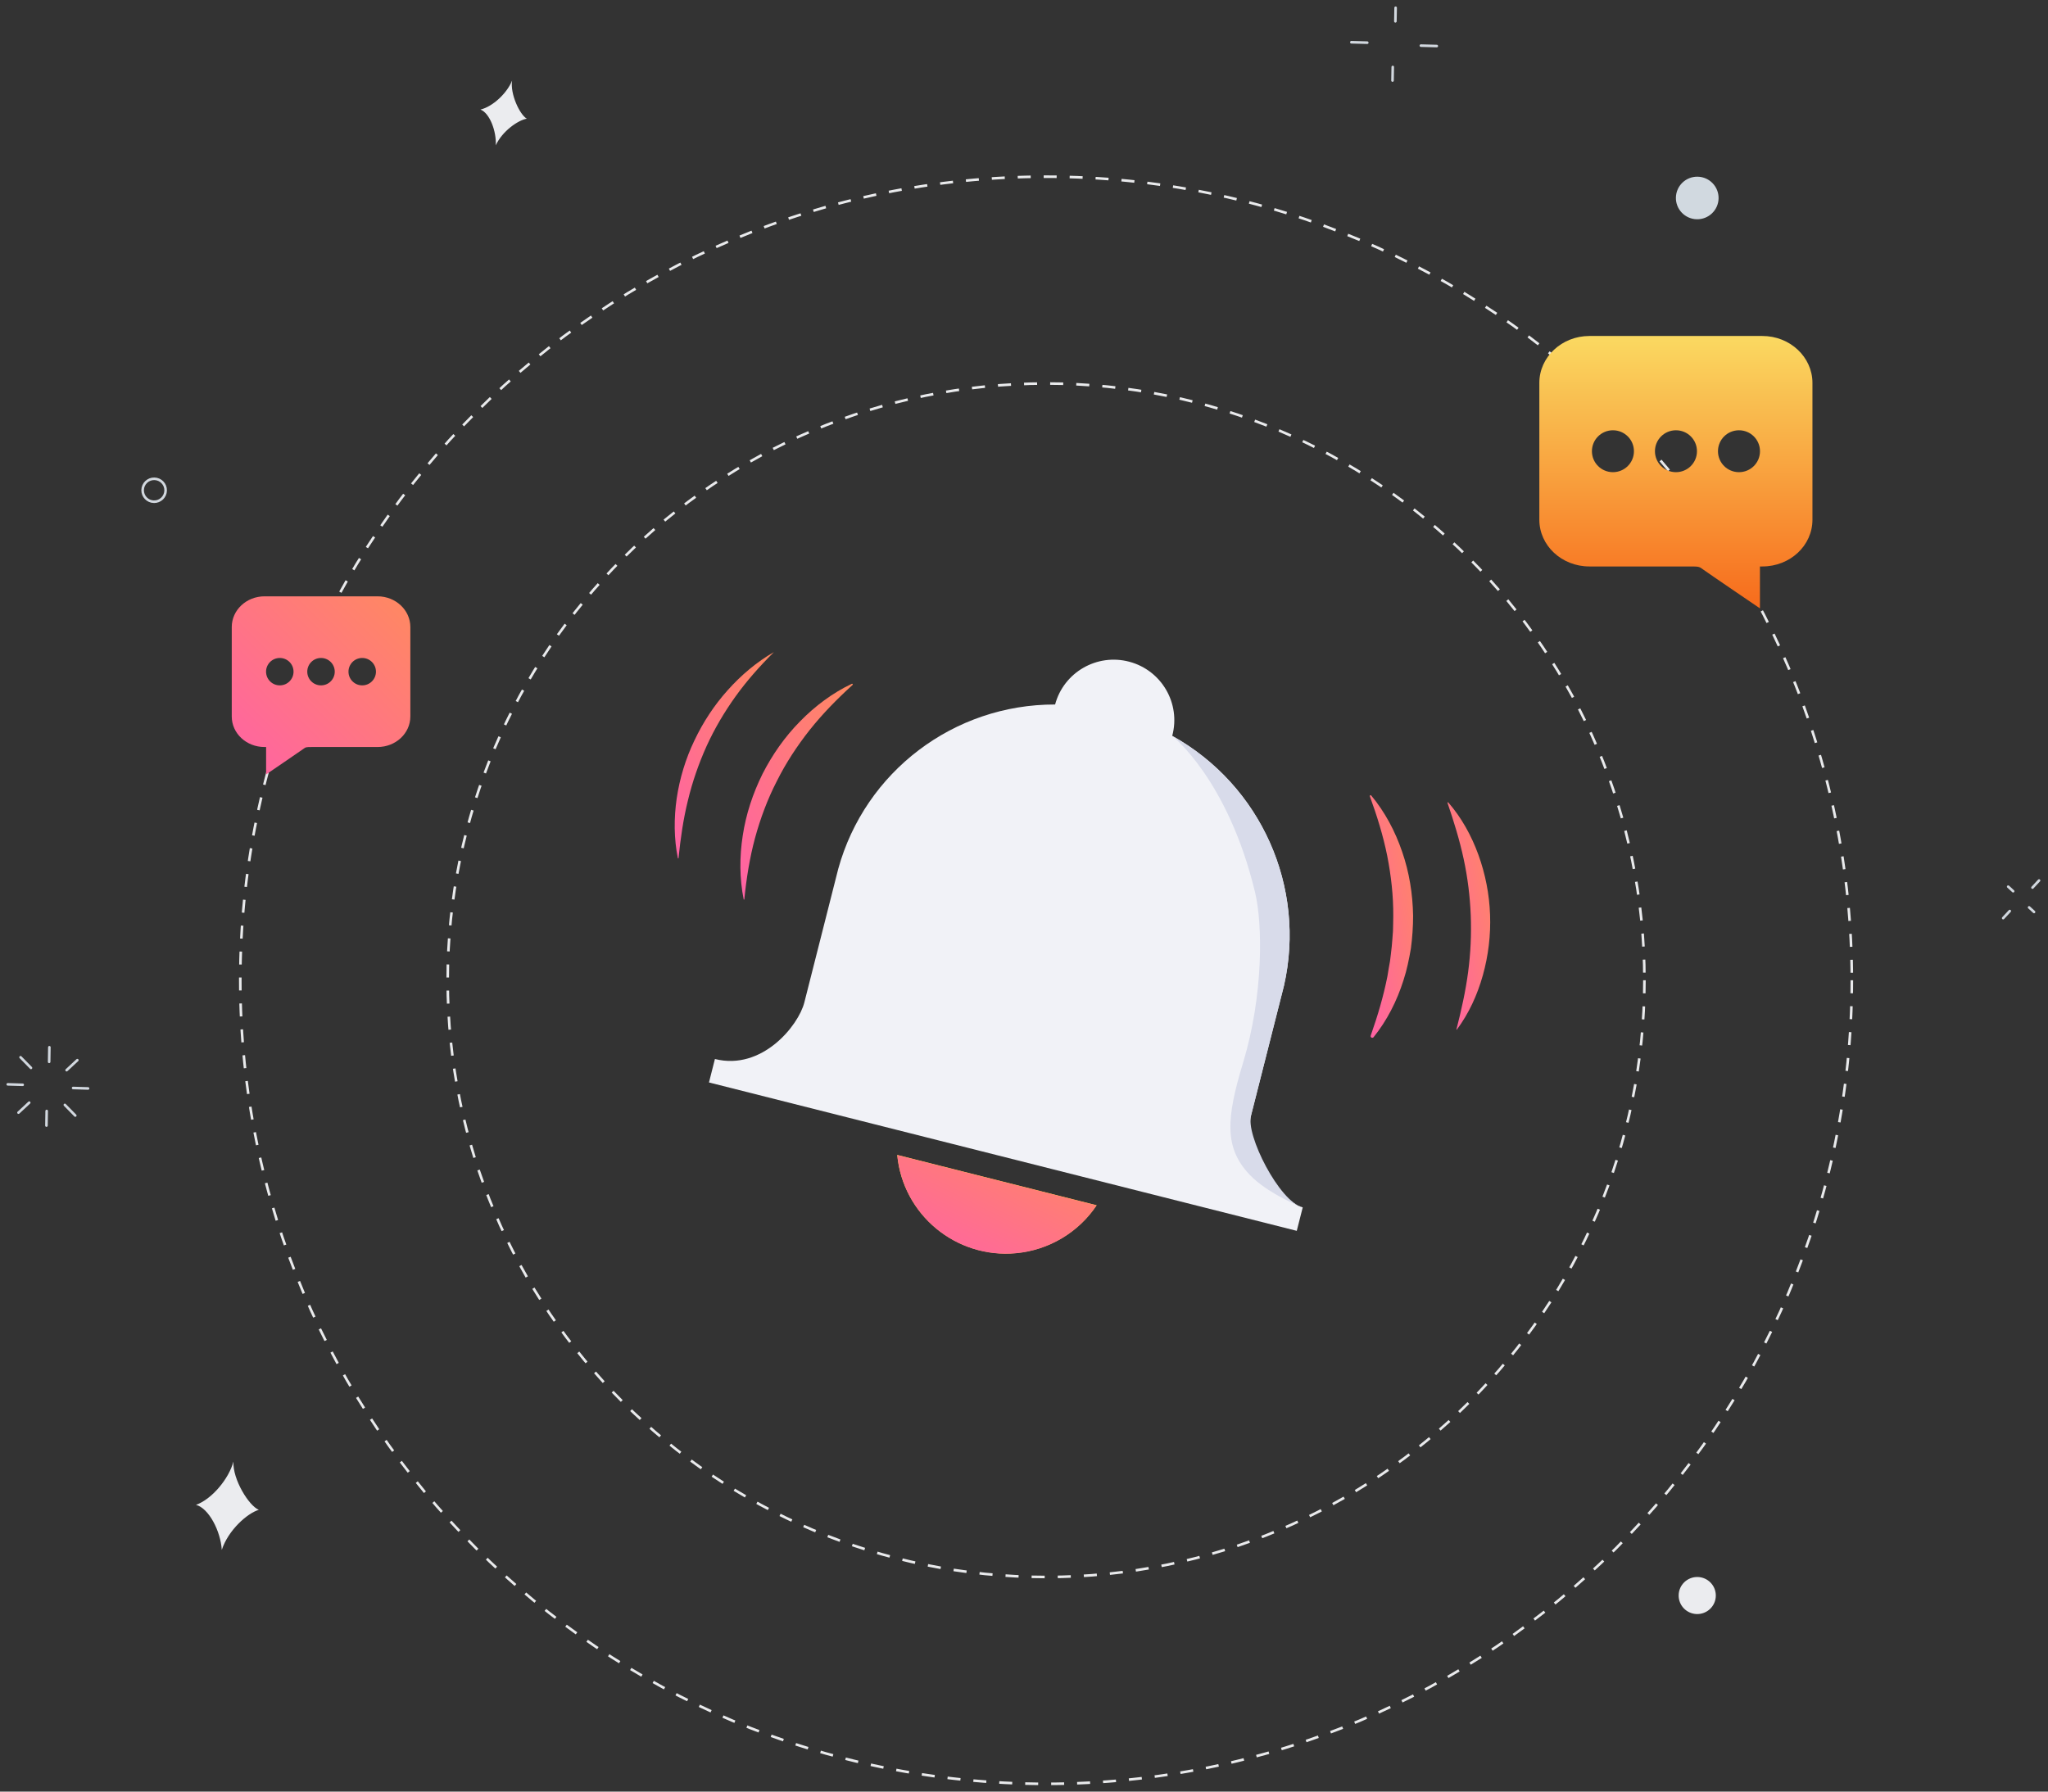 <svg fill="none" height="693" viewBox="0 0 792 693" width="792" xmlns="http://www.w3.org/2000/svg" xmlns:xlink="http://www.w3.org/1999/xlink"><rect x="0" y="0" width="792" height="693" fill="#333333" stroke="none"/><linearGradient id="a" gradientUnits="userSpaceOnUse" x1="595.29" x2="595.29" y1="129.961" y2="235.318"><stop offset="0" stop-color="#fad961"/><stop offset="1" stop-color="#f76b1c"/></linearGradient><linearGradient id="b"><stop offset="0" stop-color="#ff8960"/><stop offset="1" stop-color="#ff62a5"/></linearGradient><linearGradient id="c" gradientUnits="userSpaceOnUse" x1="124.158" x2="55.269" xlink:href="#b" y1="196.218" y2="265.28"/><linearGradient id="d" gradientUnits="userSpaceOnUse" x1="385.544" x2="355.196" xlink:href="#b" y1="427.697" y2="489.009"/><linearGradient id="e" gradientUnits="userSpaceOnUse" x1="538.099" x2="505.633" xlink:href="#b" y1="260.661" y2="266.456"/><linearGradient id="f" gradientUnits="userSpaceOnUse" x1="568.029" x2="536.118" xlink:href="#b" y1="266.337" y2="272.328"/><linearGradient id="g" gradientUnits="userSpaceOnUse" x1="308.061" x2="239.65" xlink:href="#b" y1="222.72" y2="258.341"/><linearGradient id="h" gradientUnits="userSpaceOnUse" x1="280.099" x2="217.779" xlink:href="#b" y1="212.342" y2="242.298"/><path clip-rule="evenodd" d="m503.787 467.026-2.303 9.071-227.312-57.398 2.3-9.071c18.187 4.591 32.295-12.884 34.577-21.862l13.117-51.699c10.388-37.624 44.734-63.658 83.86-63.562 3.35-12.479 16.212-19.882 28.72-16.537 12.51 3.345 19.935 16.172 16.578 28.651 34.313 19.104 51.901 58.482 43.185 96.702l-12.703 50.067c-2.696 10.61 10.89 33.341 19.981 35.638" fill="#f1f2f7" fill-rule="evenodd"/><path clip-rule="evenodd" d="m346.973 446.728c2.183 23.149 22.763 40.154 45.971 37.98 12.64-1.183 24.075-7.982 31.137-18.511z" fill="#ffda3e" fill-rule="evenodd"/><path clip-rule="evenodd" d="m716.137 379.171c0 171.664-139.513 310.829-311.607 310.829s-311.605-139.165-311.605-310.829c0-171.665 139.511-310.83 311.605-310.83s311.607 139.165 311.607 310.83z" fill-rule="evenodd" stroke="#e9eaec" stroke-dasharray="5.02 5.02"/><path clip-rule="evenodd" d="m635.931 379.171c0 127.48-103.602 230.824-231.401 230.824-127.801 0-231.398-103.344-231.398-230.824 0-127.479 103.597-230.823 231.398-230.823 127.799 0 231.401 103.344 231.401 230.823z" fill-rule="evenodd" stroke="#e9eaec" stroke-dasharray="5.05 5.05"/><path clip-rule="evenodd" d="m623.752 166.432c4.491 0 8.124 3.621 8.124 8.104s-3.633 8.104-8.124 8.104c-4.494 0-8.127-3.621-8.127-8.104s3.633-8.104 8.127-8.104zm24.373 0c4.494 0 8.124 3.621 8.124 8.104s-3.63 8.104-8.124 8.104c-4.495 0-8.125-3.621-8.125-8.104s3.63-8.104 8.125-8.104zm24.372 0c4.495 0 8.124 3.621 8.124 8.104s-3.629 8.104-8.124 8.104c-4.494 0-8.124-3.621-8.124-8.104s3.63-8.104 8.124-8.104zm-57.836 52.678h38.772c3.656 0 3.656.027 5.407 1.318 1.753 1.29 21.76 14.89 21.76 14.89v-16.208h.937c10.712 0 19.371-8.053 19.371-18.083v-52.906c0-10.029-8.68-18.16-19.371-18.16h-66.876c-10.688 0-19.371 8.131-19.371 18.16v52.906c0 10.03 8.683 18.083 19.371 18.083z" fill="url(#a)" fill-rule="evenodd"/><path clip-rule="evenodd" d="m145.389 259.808c0 2.931-2.372 5.297-5.314 5.297-2.936 0-5.308-2.366-5.308-5.297 0-2.932 2.372-5.301 5.308-5.301 2.942 0 5.314 2.369 5.314 5.301zm-15.936 0c0 2.931-2.375 5.297-5.311 5.297-2.94 0-5.314-2.366-5.314-5.297 0-2.932 2.374-5.301 5.314-5.301 2.936 0 5.311 2.369 5.311 5.301zm-15.936 0c0 2.931-2.375 5.297-5.314 5.297-2.937 0-5.312-2.366-5.312-5.297 0-2.932 2.375-5.301 5.312-5.301 2.939 0 5.314 2.369 5.314 5.301zm45.172 17.322v-34.593c0-6.558-5.68-11.874-12.667-11.874h-43.728c-6.989 0-12.667 5.316-12.667 11.874v34.593c0 6.556 5.662 11.821 12.667 11.821h.615v10.601s13.081-8.894 14.225-9.739c1.147-.844 1.147-.862 3.537-.862h25.351c6.987 0 12.667-5.265 12.667-11.821z" fill="url(#c)" fill-rule="evenodd"/><path clip-rule="evenodd" d="m346.991 446.78c2.182 23.15 22.763 40.154 45.971 37.98 12.639-1.183 24.075-7.981 31.136-18.511z" fill="url(#d)" fill-rule="evenodd"/><path clip-rule="evenodd" d="m530.268 307.692c5.293 6.352 9.268 13.833 11.97 21.763 2.753 7.933 4.098 16.361 4.236 24.794 0 4.22-.303 8.433-.85 12.611-.72 4.157-1.552 8.284-2.861 12.282-2.531 7.999-6.356 15.585-11.568 22.041-.225.279-.627.321-.906.099-.216-.177-.288-.464-.204-.716 2.714-7.705 4.962-15.306 6.473-23.018.279-1.946.663-3.863.987-5.789.222-1.943.517-3.872.685-5.812.126-1.944.378-3.876.459-5.819.03-1.947.123-3.891.114-5.834.045-7.784-.825-15.555-2.342-23.27-1.558-7.72-3.902-15.324-6.719-23.03-.057-.158.024-.335.183-.392.127-.048.262-.006.343.09" fill="url(#e)" fill-rule="evenodd"/><path clip-rule="evenodd" d="m560.08 310.391c5.109 5.873 8.958 12.838 11.639 20.233 2.687 7.403 4.24 15.267 4.516 23.179.3 7.91-.667 15.861-2.786 23.435-2.117 7.57-5.416 14.806-10.07 21.041-.03.039-.087.048-.123.021-.03-.024-.042-.063-.033-.096 1.927-7.505 3.543-14.806 4.521-22.146.979-7.338 1.3-14.672 1.027-21.979-.3-7.304-1.186-14.585-2.744-21.811-1.552-7.236-3.747-14.375-6.248-21.703-.03-.093.018-.192.111-.225.069-.024.145-.003.19.051" fill="url(#f)" fill-rule="evenodd"/><path clip-rule="evenodd" d="m287.593 347.869c-1.622-8.053-1.64-16.465-.355-24.689 1.243-8.244 3.915-16.282 7.626-23.79 3.801-7.463 8.659-14.408 14.525-20.35 5.825-5.963 12.58-11.015 20.032-14.543.135-.063.291-.006.354.126.051.108.024.234-.063.312-6.062 5.489-11.643 11.212-16.576 17.408-4.897 6.209-9.229 12.806-12.73 19.829-3.596 6.978-6.34 14.372-8.427 22-2.054 7.645-3.32 15.537-4.128 23.685-.009.069-.072.123-.144.117-.057-.006-.102-.051-.114-.105" fill="url(#g)" fill-rule="evenodd"/><path clip-rule="evenodd" d="m262.144 331.944c-1.534-7.562-1.561-15.442-.448-23.156 1.15-7.715 3.447-15.295 6.837-22.353 3.353-7.071 7.683-13.686 12.891-19.481 5.185-5.804 11.178-10.877 17.855-14.711-5.452 5.415-10.46 11.063-14.828 17.136-4.354 6.08-8.139 12.492-11.208 19.236-3.038 6.753-5.476 13.767-7.214 21.005-1.787 7.236-2.858 14.66-3.63 22.312-.009.069-.069.119-.144.113-.054-.006-.102-.047-.111-.101" fill="url(#h)" fill-rule="evenodd"/><path clip-rule="evenodd" d="m503.804 467.076s-13.444-5.211-20.511-12.647c-9.842-10.353-9.193-21.649-2.54-43.452 7.827-25.961 7.614-53.31 4.599-65.846-10.499-43.682-32.01-60.462-32.01-60.462 34.313 19.104 51.901 58.482 43.185 96.702l-12.703 50.067c-2.227 7.397 10.889 33.341 19.98 35.638l-2.302 9.071z" fill="#d8dbea" fill-rule="evenodd"/><g stroke="#d2d8df" stroke-linecap="round"><path d="m34.058 421.02-5.785-.176"/><path d="m29.908 410.077-4.149 3.866"/><path d="m19.093 405.085-.087 5.642"/><path d="m7.948 408.955 4.029 4.115"/><path d="m3 419.432 5.782.176"/><path d="m7.149 430.373 4.152-3.866"/><path d="m17.965 435.378.087-5.643"/><path d="m29.11 431.501-4.029-4.115"/><path d="m788.541 340.582-2.543 2.746"/><path d="m776.602 342.97 1.918 1.764"/><path d="m774.667 355.138 2.543-2.746"/><path d="m786.603 352.752-1.916-1.764"/><path d="m555.632 17.813-6.152-.165"/><path d="m539.714 3-.093 5.244"/><path d="m522.595 16.342 6.152.162"/><path d="m538.512 31.151.093-5.244"/></g><path clip-rule="evenodd" d="m100.085 584.011c-4.425 1.321-11.796 7.808-14.318 15.498-.423-7.145-4.972-16.127-9.977-17.421 6.107-2.153 12.721-10.068 14.48-16.737-.318 6.989 6.044 17.139 9.815 18.66" fill="#ebecef" fill-rule="evenodd"/><path clip-rule="evenodd" d="m203.731 45.901c-3.414.602-9.463 4.795-12.009 10.305.303-5.358-2.306-12.44-5.921-13.836 4.735-1.078 10.349-6.403 12.238-11.219-.844 5.181 3.014 13.291 5.692 14.749" fill="#ebecef" fill-rule="evenodd"/><path clip-rule="evenodd" d="m656.176 84.808c-4.56-.099-8.175-3.863-8.073-8.409.099-4.546 3.873-8.152 8.427-8.053 4.561.099 8.176 3.863 8.077 8.409-.103 4.546-3.873 8.152-8.431 8.053" fill="#d1d9e0" fill-rule="evenodd"/><path clip-rule="evenodd" d="m656.197 624.328c-3.966-.084-7.113-3.363-7.029-7.319.085-3.96 3.372-7.098 7.341-7.014 3.969.087 7.115 3.363 7.028 7.322-.087 3.956-3.371 7.098-7.34 7.011" fill="#ebecef" fill-rule="evenodd"/><path clip-rule="evenodd" d="m59.51 194.075c-2.456-.054-4.404-2.082-4.35-4.534.051-2.45 2.087-4.391 4.543-4.34 2.456.054 4.404 2.082 4.353 4.531-.054 2.453-2.09 4.397-4.545 4.343z" fill-rule="evenodd" stroke="#d2d8df" stroke-linecap="round"/></svg>